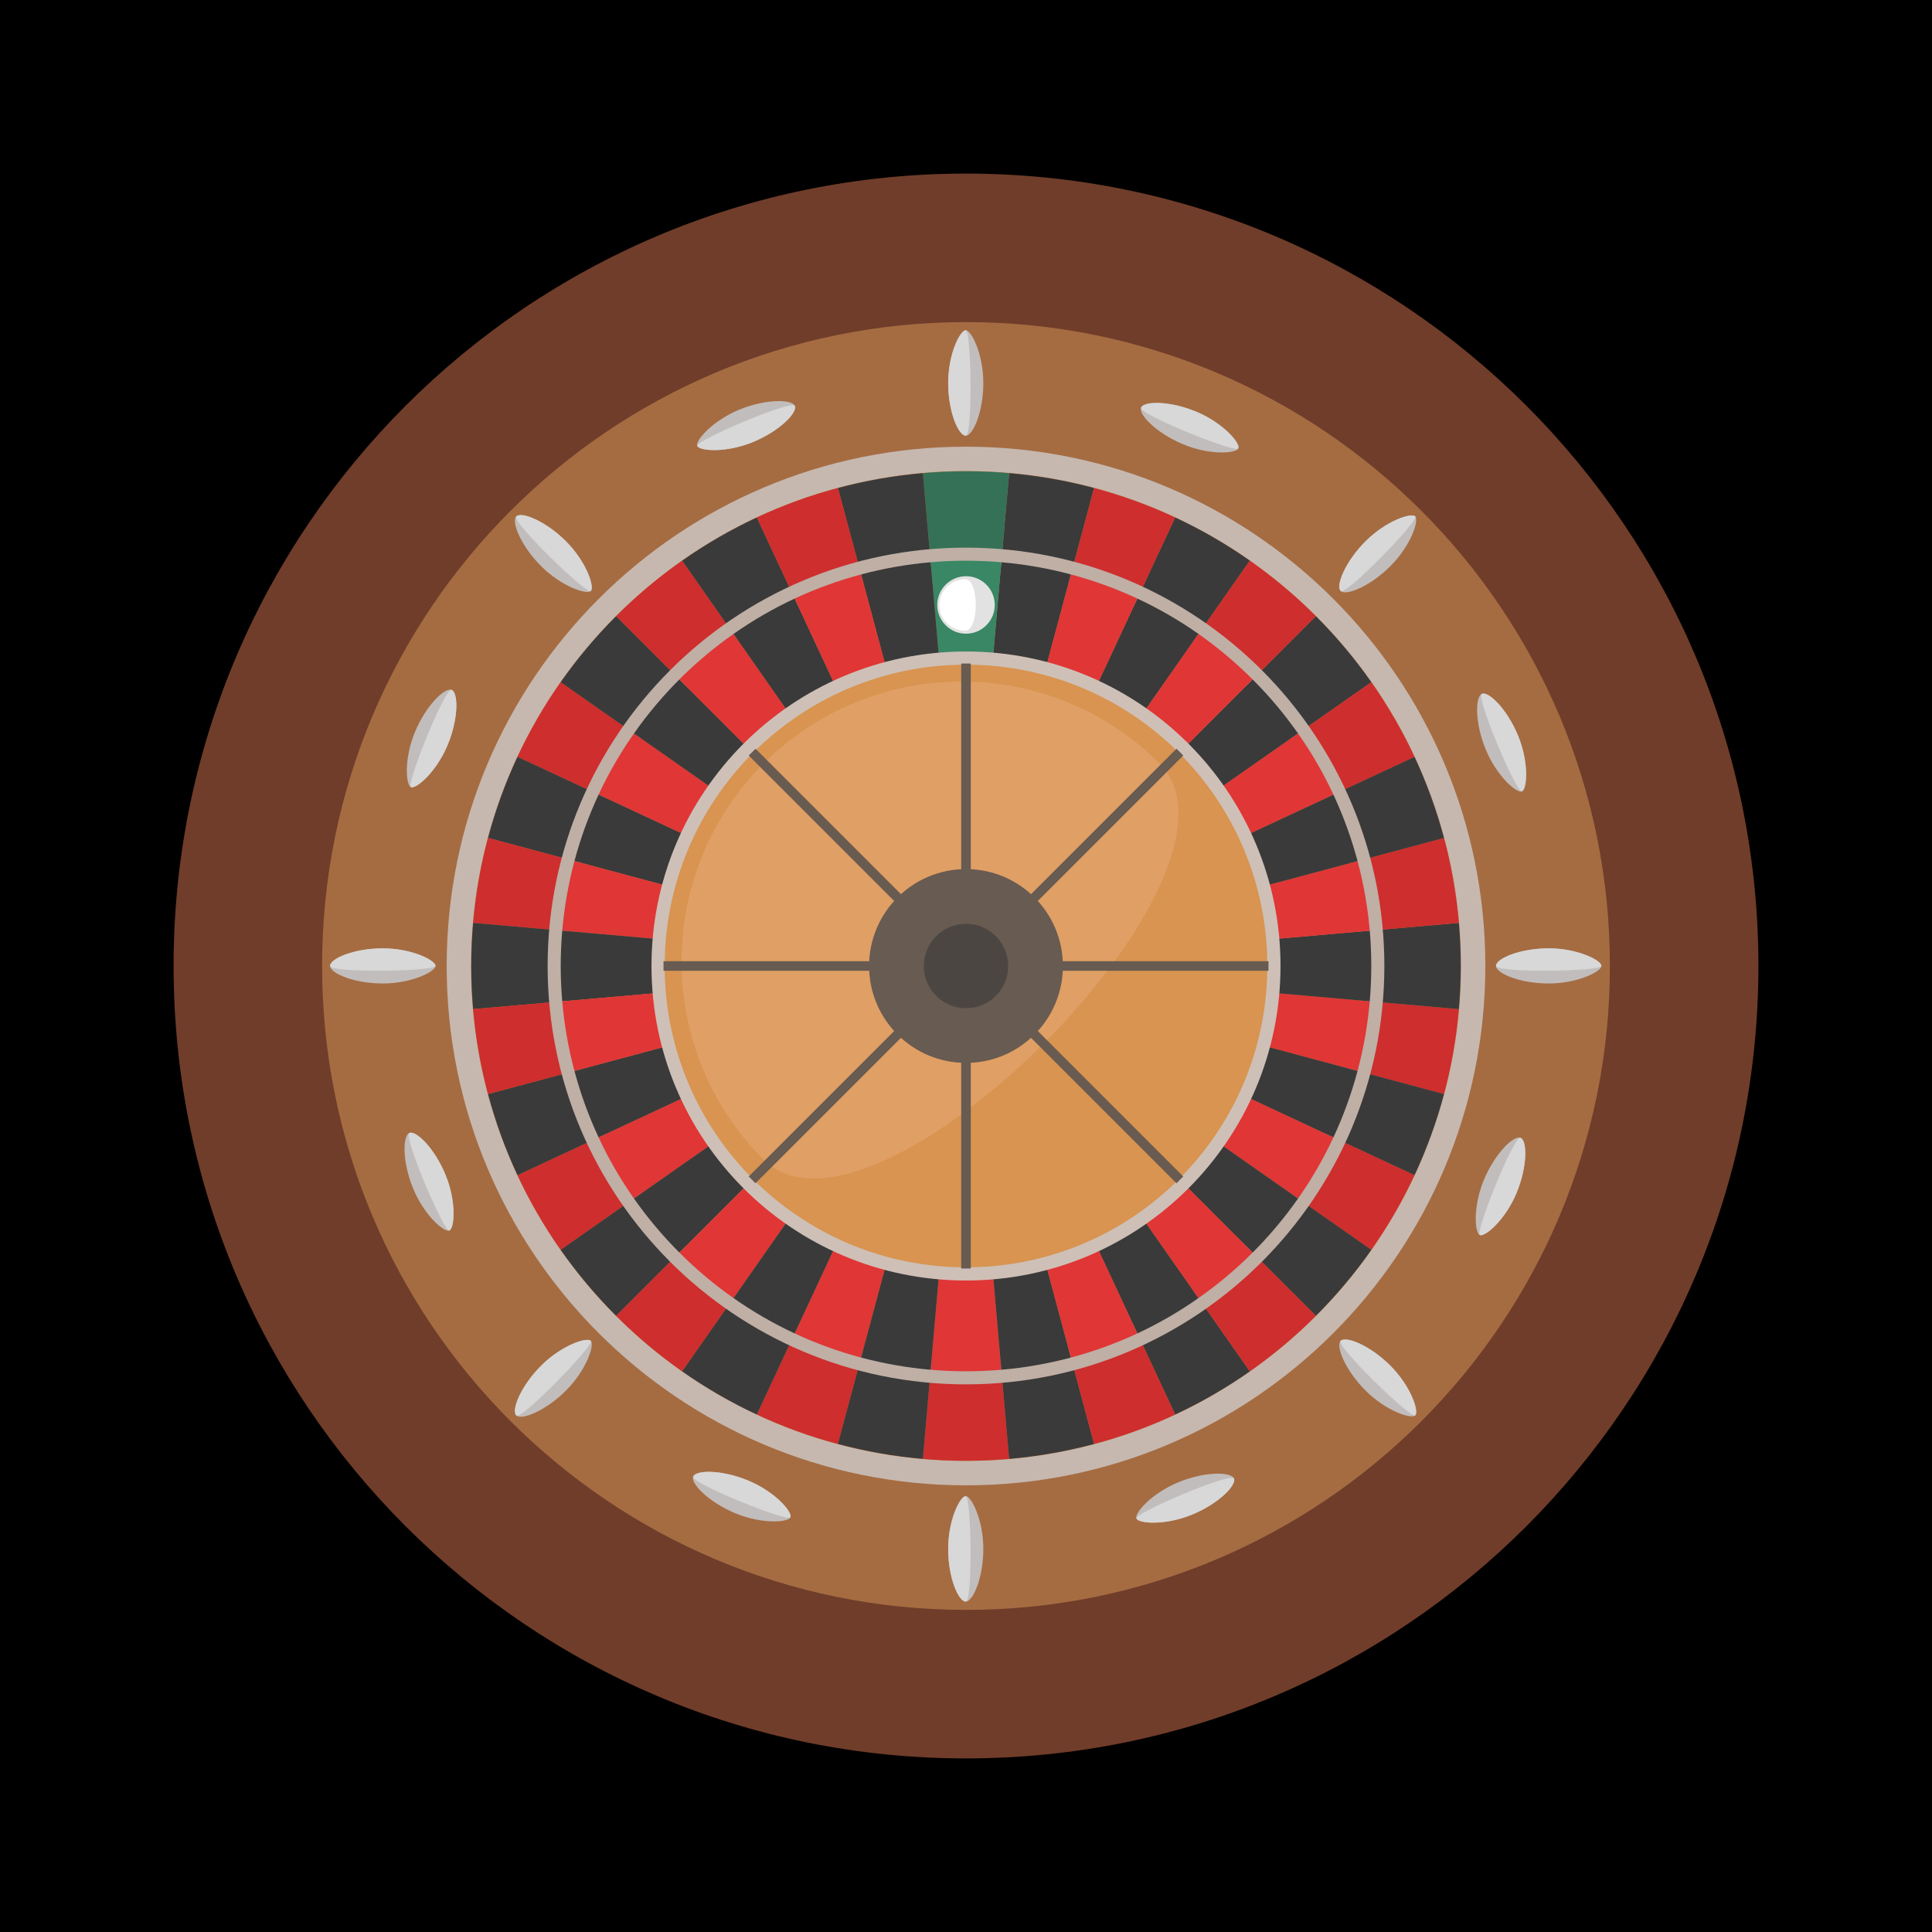 <svg width="512" height="512" viewBox="0 0 512 512" fill="none" xmlns="http://www.w3.org/2000/svg">
    <rect x="0" y="0" width="512" height="512" fill="#333333" stroke="none"/>
    <g clip-path="url(#clip0_1912_150)">
        <path d="M0 0H512V512H0V0Z" fill="black" />
        <g clip-path="url(#clip1_1912_150)">
            <path
                d="M256.003 46.002C140.021 46.002 46 140.015 46 256.005C46 371.977 140.021 465.997 256.003 465.997C371.979 465.997 466 371.977 466 256.005C466 140.014 371.979 46.002 256.003 46.002Z"
                fill="#703D2A" />
            <path
                d="M256.002 85.362C161.759 85.362 85.36 161.754 85.36 256.003C85.36 350.239 161.759 426.637 256.002 426.637C350.24 426.637 426.639 350.24 426.639 256.003C426.64 161.754 350.24 85.362 256.002 85.362Z"
                fill="#A56C42" />
            <path
                d="M256.002 118.374C179.992 118.374 118.373 179.986 118.373 256.002C118.373 332.008 179.992 393.626 256.002 393.626C332.009 393.626 393.628 332.007 393.628 256.002C393.627 179.987 332.009 118.374 256.002 118.374Z"
                fill="#C6B8AF" />
            <path
                d="M256.002 124.827C183.555 124.827 124.826 183.551 124.826 256.002C124.826 328.443 183.555 387.172 256.002 387.172C328.445 387.172 387.174 328.443 387.174 256.002C387.173 183.552 328.445 124.827 256.002 124.827Z"
                fill="#BA7C49" />
            <path
                d="M148.583 180.785C144.143 187.103 140.33 193.734 137.137 200.572L256.001 256L148.583 180.785Z"
                fill="#CE2E2E" />
            <path
                d="M137.136 200.572C133.891 207.542 131.289 214.73 129.334 222.059L256.001 256L137.136 200.572Z"
                fill="#3A3A3A" />
            <path
                d="M163.286 163.284C157.788 168.779 152.899 174.639 148.583 180.785L256.001 256L163.286 163.284Z"
                fill="#3A3A3A" />
            <path
                d="M129.334 222.059C127.359 229.454 126.046 236.986 125.391 244.571L256.001 256L129.334 222.059Z"
                fill="#CE2E2E" />
            <path
                d="M180.785 148.583C174.636 152.899 168.778 157.795 163.286 163.284L256.001 256L180.785 148.583Z"
                fill="#CE2E2E" />
            <path
                d="M148.583 331.215L255.991 256.007L137.144 311.427C140.33 318.272 144.148 324.891 148.583 331.215ZM255.998 256.001L255.991 256.006L256.001 256.001H255.998Z"
                fill="#CE2E2E" />
            <path
                d="M125.391 244.571C124.724 252.173 124.732 259.823 125.388 267.427L256.001 256L125.391 244.571Z"
                fill="#3A3A3A" />
            <path
                d="M129.337 289.939C131.293 297.268 133.891 304.466 137.145 311.427L256.002 256.001L129.337 289.939Z"
                fill="#3A3A3A" />
            <path
                d="M125.388 267.427C126.046 275.009 127.361 282.544 129.337 289.939L256.001 256.002V256L125.388 267.427Z"
                fill="#CE2E2E" />
            <path
                d="M348.713 163.29L256.001 256L363.417 180.785C359.104 174.638 354.208 168.78 348.713 163.29Z"
                fill="#3A3A3A" />
            <path
                d="M200.571 137.137C193.729 140.331 187.108 144.143 180.786 148.583L256.001 256L200.571 137.137Z"
                fill="#3A3A3A" />
            <path
                d="M267.427 125.39L256.001 256L289.94 129.334C282.547 127.358 275.009 126.047 267.427 125.39Z"
                fill="#3A3A3A" />
            <path
                d="M311.426 137.141L256.001 256L331.216 148.582C324.896 144.146 318.272 140.325 311.426 137.141Z"
                fill="#3A3A3A" />
            <path
                d="M331.216 148.582L256.001 256L348.713 163.29C343.224 157.797 337.358 152.899 331.216 148.582Z"
                fill="#CE2E2E" />
            <path
                d="M289.94 129.334L256.001 256L311.426 137.14C304.463 133.891 297.266 131.296 289.94 129.334Z"
                fill="#CE2E2E" />
            <path
                d="M148.583 331.216C152.899 337.362 157.795 343.221 163.29 348.711L255.998 256.002L148.583 331.216Z"
                fill="#3A3A3A" />
            <path
                d="M244.573 125.389L256.001 256L267.427 125.389C259.824 124.726 252.175 124.726 244.573 125.389Z"
                fill="#357157" />
            <path
                d="M244.573 125.39C236.995 126.047 229.455 127.358 222.06 129.335L256.001 256L244.573 125.39Z"
                fill="#3A3A3A" />
            <path
                d="M222.06 129.334C214.728 131.29 207.54 133.891 200.571 137.136L256.001 256L222.06 129.334Z"
                fill="#CE2E2E" />
            <path
                d="M256.001 256L382.667 289.938C384.642 282.544 385.951 275.007 386.608 267.427L256.001 256Z"
                fill="#CE2E2E" />
            <path
                d="M256.001 256L363.419 331.215C367.855 324.892 371.671 318.272 374.864 311.423L256.001 256Z"
                fill="#CE2E2E" />
            <path
                d="M386.616 244.575L256.001 256L386.609 267.427C387.27 259.821 387.272 252.173 386.616 244.575Z"
                fill="#3A3A3A" />
            <path
                d="M382.668 222.064L256.001 256L386.616 244.575C385.952 236.995 384.643 229.454 382.668 222.064Z"
                fill="#CE2E2E" />
            <path
                d="M363.417 180.785L256.001 256L374.862 200.574C371.671 193.727 367.856 187.108 363.417 180.785Z"
                fill="#CE2E2E" />
            <path
                d="M374.862 200.574L256.001 256L382.668 222.064C380.711 214.738 378.108 207.539 374.862 200.574Z"
                fill="#3A3A3A" />
            <path
                d="M256.001 256L348.714 348.714C354.208 343.224 359.104 337.363 363.419 331.215L256.001 256Z"
                fill="#3A3A3A" />
            <path
                d="M255.997 256.001L163.289 348.711C168.779 354.207 174.642 359.102 180.785 363.423L256.001 256.001H255.997Z"
                fill="#CE2E2E" />
            <path
                d="M256.001 256V256.002L244.576 386.612C252.178 387.273 259.828 387.273 267.43 386.609L256.001 256Z"
                fill="#CE2E2E" />
            <path
                d="M200.574 374.861C207.54 378.113 214.734 380.711 222.06 382.666L256.001 256.003V256L200.574 374.861Z"
                fill="#CE2E2E" />
            <path
                d="M222.06 382.666C229.456 384.638 236.995 385.958 244.576 386.613L256.001 256.002L222.06 382.666Z"
                fill="#3A3A3A" />
            <path
                d="M200.574 374.861L255.998 256.006L180.786 363.423C187.11 367.855 193.729 371.671 200.574 374.861ZM255.998 256.006L256.001 256.002V256L255.998 256.006Z"
                fill="#3A3A3A" />
            <path
                d="M256.001 256L267.43 386.609C275.014 385.955 282.545 384.637 289.94 382.665L256.001 256Z"
                fill="#3A3A3A" />
            <path
                d="M256.001 256L311.426 374.861C318.272 371.671 324.892 367.855 331.215 363.42L256.001 256Z"
                fill="#3A3A3A" />
            <path
                d="M256.001 256L331.215 363.42C337.363 359.105 343.224 354.207 348.714 348.714L256.001 256Z"
                fill="#CE2E2E" />
            <path
                d="M256.001 256L289.94 382.666C297.272 380.708 304.46 378.113 311.426 374.861L256.001 256Z"
                fill="#CE2E2E" />
            <path
                d="M256.001 256L374.865 311.423C378.108 304.46 380.711 297.269 382.668 289.938L256.001 256Z"
                fill="#3A3A3A" />
            <path
                d="M256.001 145.13C194.768 145.13 145.128 194.765 145.128 256.002C145.128 317.23 194.767 366.869 256.001 366.869C317.231 366.869 366.871 317.23 366.871 256.002C366.871 194.766 317.232 145.13 256.001 145.13Z"
                fill="#BFAFA5" />
            <path
                d="M256.001 150.953C197.983 150.953 150.951 197.982 150.951 256.003C150.951 314.016 197.984 361.048 256.001 361.048C314.016 361.048 361.048 314.015 361.048 256.003C361.049 197.981 314.016 150.953 256.001 150.953Z"
                fill="#C6854A" />
            <path
                d="M168.002 194.382C164.364 199.557 161.241 204.989 158.625 210.592L256.001 256L168.002 194.382Z"
                fill="#E03636" />
            <path
                d="M158.625 210.593C155.966 216.302 153.834 222.191 152.233 228.196L256.001 256L158.625 210.593Z"
                fill="#3A3A3A" />
            <path
                d="M180.047 180.045C175.543 184.546 171.538 189.347 168.002 194.382L256.001 256L180.047 180.045Z"
                fill="#3A3A3A" />
            <path
                d="M152.233 228.196C150.615 234.254 149.539 240.424 149.003 246.638L256.001 256L152.233 228.196Z"
                fill="#E03636" />
            <path
                d="M194.383 168.002C189.345 171.537 184.546 175.549 180.046 180.045L256.001 256L194.383 168.002Z"
                fill="#E03636" />
            <path
                d="M168.001 317.618L255.991 256.006L158.631 301.407C161.241 307.014 164.369 312.436 168.001 317.618ZM255.998 256.001L255.992 256.006L256.001 256.001H255.998Z"
                fill="#E03636" />
            <path
                d="M149.004 246.638C148.457 252.865 148.463 259.132 149 265.362L256.001 256L149.004 246.638Z"
                fill="#3A3A3A" />
            <path
                d="M152.235 283.804C153.837 289.808 155.966 295.704 158.631 301.408L256 256.002L152.235 283.804Z"
                fill="#3A3A3A" />
            <path
                d="M149 265.361C149.54 271.572 150.617 277.745 152.235 283.804L256.001 256.003V256L149 265.361Z"
                fill="#E03636" />
            <path
                d="M331.952 180.05L256.001 256L343.998 194.382C340.465 189.347 336.453 184.547 331.952 180.05Z"
                fill="#3A3A3A" />
            <path
                d="M210.591 158.625C204.986 161.242 199.562 164.365 194.383 168.003L256.001 256L210.591 158.625Z"
                fill="#3A3A3A" />
            <path
                d="M265.361 149.001L256.001 256L283.804 152.233C277.747 150.614 271.572 149.54 265.361 149.001Z"
                fill="#3A3A3A" />
            <path
                d="M301.406 158.628L256.001 256L317.619 168.001C312.441 164.368 307.014 161.237 301.406 158.628Z"
                fill="#3A3A3A" />
            <path
                d="M317.619 168.001L256.001 256L331.952 180.05C327.455 175.55 322.65 171.539 317.619 168.001Z"
                fill="#E03636" />
            <path
                d="M283.804 152.233L256.001 256L301.406 158.628C295.702 155.966 289.805 153.84 283.804 152.233Z"
                fill="#E03636" />
            <path
                d="M168.002 317.618C171.538 322.653 175.549 327.453 180.05 331.951L255.998 256.002L168.002 317.618Z"
                fill="#3A3A3A" />
            <path
                d="M246.638 149.001L256.001 256L265.361 149.001C259.132 148.459 252.866 148.459 246.638 149.001Z"
                fill="#398764" />
            <path
                d="M246.639 149.001C240.43 149.54 234.253 150.614 228.196 152.233L256.001 256L246.639 149.001Z"
                fill="#3A3A3A" />
            <path
                d="M228.197 152.233C222.19 153.836 216.301 155.966 210.592 158.625L256.001 256L228.197 152.233Z"
                fill="#E03636" />
            <path
                d="M256.001 256L359.768 283.803C361.385 277.745 362.458 271.571 362.996 265.361L256.001 256Z"
                fill="#E03636" />
            <path
                d="M256.001 256L344 317.618C347.634 312.437 350.759 307.015 353.377 301.404L256.001 256Z"
                fill="#E03636" />
            <path
                d="M363.003 246.64L256.001 256L362.997 265.361C363.539 259.13 363.54 252.864 363.003 246.64Z"
                fill="#3A3A3A" />
            <path
                d="M359.768 228.199L256.001 256L363.003 246.64C362.459 240.431 361.387 234.254 359.768 228.199Z"
                fill="#E03636" />
            <path
                d="M343.999 194.382L256.001 256L353.374 210.594C350.76 204.985 347.634 199.562 343.999 194.382Z"
                fill="#E03636" />
            <path
                d="M353.374 210.594L256.001 256L359.768 228.199C358.166 222.197 356.032 216.301 353.374 210.594Z"
                fill="#3A3A3A" />
            <path
                d="M256.001 256L331.954 331.953C336.454 327.455 340.465 322.654 343.999 317.617L256.001 256Z"
                fill="#3A3A3A" />
            <path
                d="M255.998 256.001L180.051 331.95C184.548 336.452 189.351 340.463 194.384 344.002L256.002 256.001H255.998Z"
                fill="#E03636" />
            <path
                d="M256.001 256V256.002L246.642 363C252.87 363.542 259.136 363.542 265.364 362.997L256.001 256Z"
                fill="#E03636" />
            <path
                d="M210.594 353.373C216.301 356.037 222.194 358.165 228.197 359.767L256.001 256.002V256L210.594 353.373Z"
                fill="#E03636" />
            <path
                d="M228.197 359.767C234.256 361.383 240.431 362.464 246.642 363L256.001 256.001L228.197 359.767Z"
                fill="#3A3A3A" />
            <path
                d="M255.998 256.005L256.001 256.002V256L255.998 256.005ZM210.594 353.373L255.998 256.005L194.383 344.003C199.564 347.634 204.986 350.759 210.594 353.373Z"
                fill="#3A3A3A" />
            <path
                d="M256.001 256L265.364 362.997C271.576 362.462 277.746 361.382 283.804 359.767L256.001 256Z"
                fill="#3A3A3A" />
            <path
                d="M256.001 256L301.406 353.373C307.014 350.76 312.437 347.634 317.617 344L256.001 256Z"
                fill="#3A3A3A" />
            <path
                d="M256.001 256L317.617 344C322.654 340.466 327.455 336.453 331.954 331.953L256.001 256Z"
                fill="#E03636" />
            <path
                d="M256.001 256L283.804 359.767C289.811 358.163 295.699 356.037 301.406 353.373L256.001 256Z"
                fill="#E03636" />
            <path
                d="M256.001 256L353.377 301.403C356.032 295.699 358.166 289.808 359.769 283.803L256.001 256Z"
                fill="#3A3A3A" />
            <path
                d="M256 167.938C260.207 167.938 263.618 164.527 263.618 160.32C263.618 156.112 260.207 152.701 256 152.701C251.792 152.701 248.381 156.112 248.381 160.32C248.381 164.527 251.792 167.938 256 167.938Z"
                fill="#E2E2E2" />
            <path
                d="M255.766 153.502C252 153.502 248.945 156.555 248.945 160.323C248.945 164.091 251.999 167.143 255.766 167.143C259.533 167.143 259.533 153.502 255.766 153.502Z"
                fill="white" />
            <path
                d="M256.001 172.653C209.969 172.653 172.652 209.967 172.652 256.002C172.652 302.031 209.969 339.348 256.001 339.348C302.031 339.348 339.348 302.031 339.348 256.002C339.348 209.966 302.031 172.653 256.001 172.653Z"
                fill="#CEC0B7" />
            <path
                d="M256.001 176.145C211.897 176.145 176.144 211.895 176.144 256.002C176.144 300.102 211.897 335.855 256.001 335.855C300.103 335.855 335.856 300.102 335.856 256.002C335.856 211.895 300.103 176.145 256.001 176.145Z"
                fill="#D89450" />
            <path
                d="M307.307 202.356C278.326 173.374 231.338 173.372 202.354 202.356C173.374 231.336 173.374 278.326 202.356 307.308C216.815 321.766 250.184 302.889 276.395 276.74C302.722 250.478 321.83 216.879 307.307 202.356Z"
                fill="#E09F65" />
            <path d="M257.27 175.845H254.73V336.164H257.27V175.845Z" fill="#685B51" />
            <path d="M336.164 254.73H175.844V257.27H336.164V254.73Z" fill="#685B51" />
            <path
                d="M311.782 198.418L198.42 311.78L200.216 313.576L313.578 200.214L311.782 198.418Z"
                fill="#685B51" />
            <path
                d="M200.216 198.424L198.42 200.22L311.782 313.582L313.578 311.786L200.216 198.424Z"
                fill="#685B51" />
            <path
                d="M256 281.679C270.182 281.679 281.679 270.182 281.679 256C281.679 241.817 270.182 230.32 256 230.32C241.817 230.32 230.32 241.817 230.32 256C230.32 270.182 241.817 281.679 256 281.679Z"
                fill="#685B51" />
            <path
                d="M256 267.183C262.176 267.183 267.183 262.176 267.183 256C267.183 249.824 262.176 244.817 256 244.817C249.824 244.817 244.817 249.824 244.817 256C244.817 262.176 249.824 267.183 256 267.183Z"
                fill="#4C4642" />
            <path
                d="M255.933 87.523C254.452 87.523 251.277 93.777 251.277 101.491C251.277 109.205 254.028 115.458 255.933 115.458C257.838 115.458 260.589 109.205 260.589 101.491C260.589 93.777 257.415 87.523 255.933 87.523Z"
                fill="#C1BDBC" />
            <path
                d="M255.933 87.523C254.452 87.523 251.277 93.777 251.277 101.491C251.277 109.205 254.028 115.458 255.933 115.458C257.838 115.458 257.415 87.523 255.933 87.523Z"
                fill="#D8D8D8" />
            <path
                d="M255.933 396.498C254.452 396.498 251.277 402.751 251.277 410.465C251.277 418.179 254.028 424.432 255.933 424.432C257.838 424.432 260.589 418.179 260.589 410.465C260.589 402.751 257.415 396.498 255.933 396.498Z"
                fill="#C1BDBC" />
            <path
                d="M255.933 396.498C254.452 396.498 251.277 402.751 251.277 410.465C251.277 418.179 254.028 424.432 255.933 424.432C257.838 424.432 257.415 396.498 255.933 396.498Z"
                fill="#D8D8D8" />
            <path
                d="M410.42 251.322C402.706 251.322 396.453 254.073 396.453 255.978C396.453 257.883 402.706 260.634 410.42 260.634C418.134 260.634 424.388 257.459 424.388 255.978C424.388 254.497 418.134 251.322 410.42 251.322Z"
                fill="#C1BDBC" />
            <path
                d="M410.42 251.322C402.706 251.322 396.453 254.073 396.453 255.978C396.453 257.883 424.388 257.459 424.388 255.978C424.388 254.497 418.134 251.322 410.42 251.322Z"
                fill="#D8D8D8" />
            <path
                d="M101.446 251.322C93.732 251.322 87.479 254.073 87.479 255.978C87.479 257.883 93.732 260.634 101.446 260.634C109.16 260.634 115.413 257.459 115.413 255.978C115.413 254.497 109.16 251.322 101.446 251.322Z"
                fill="#C1BDBC" />
            <path
                d="M101.446 251.322C93.732 251.322 87.479 254.073 87.479 255.978C87.479 257.883 115.413 257.459 115.413 255.978C115.413 254.497 109.16 251.322 101.446 251.322Z"
                fill="#D8D8D8" />
            <path
                d="M375.049 136.863C374.001 135.816 367.335 137.992 361.88 143.447C356.425 148.902 353.949 155.268 355.296 156.615C356.643 157.962 363.009 155.486 368.464 150.031C373.919 144.577 376.096 137.91 375.049 136.863Z"
                fill="#C1BDBC" />
            <path
                d="M375.049 136.863C374.001 135.816 367.335 137.992 361.88 143.447C356.425 148.902 353.949 155.268 355.296 156.615C356.643 157.962 376.096 137.91 375.049 136.863Z"
                fill="#D8D8D8" />
            <path
                d="M156.571 355.341C155.524 354.293 148.858 356.47 143.403 361.925C137.948 367.38 135.472 373.746 136.819 375.094C138.166 376.441 144.533 373.965 149.987 368.51C155.441 363.054 157.618 356.388 156.571 355.341Z"
                fill="#C1BDBC" />
            <path
                d="M156.571 355.341C155.524 354.293 148.858 356.47 143.403 361.925C137.948 367.38 135.472 373.746 136.819 375.094C138.165 376.44 157.618 356.388 156.571 355.341Z"
                fill="#D8D8D8" />
            <path
                d="M368.464 361.925C363.009 356.47 356.643 353.994 355.296 355.341C353.949 356.687 356.425 363.054 361.88 368.509C367.335 373.964 374.001 376.141 375.049 375.093C376.096 374.046 373.919 367.38 368.464 361.925Z"
                fill="#C1BDBC" />
            <path
                d="M368.464 361.925C363.009 356.47 356.643 353.994 355.296 355.341C353.949 356.687 374.001 376.141 375.048 375.093C376.096 374.046 373.919 367.38 368.464 361.925Z"
                fill="#D8D8D8" />
            <path
                d="M149.986 143.447C144.532 137.992 138.165 135.516 136.818 136.863C135.471 138.21 137.947 144.577 143.402 150.031C148.857 155.486 155.523 157.663 156.57 156.615C157.618 155.567 155.441 148.902 149.986 143.447Z"
                fill="#C1BDBC" />
            <path
                d="M149.986 143.447C144.532 137.992 138.165 135.516 136.818 136.863C135.471 138.21 155.523 157.663 156.57 156.615C157.618 155.567 155.441 148.902 149.986 143.447Z"
                fill="#D8D8D8" />
            <path
                d="M317.084 109.13C309.97 106.15 303.139 106.27 302.403 108.027C301.667 109.783 306.371 114.738 313.485 117.718C320.6 120.7 327.594 120.188 328.167 118.823C328.74 117.456 324.199 112.112 317.084 109.13Z"
                fill="#C1BDBC" />
            <path
                d="M317.085 109.13C309.97 106.15 303.139 106.27 302.403 108.027C301.667 109.783 327.595 120.189 328.167 118.823C328.74 117.456 324.199 112.112 317.085 109.13Z"
                fill="#D8D8D8" />
            <path
                d="M198.384 392.406C191.269 389.424 184.438 389.545 183.703 391.302C182.966 393.058 187.671 398.012 194.785 400.994C201.9 403.975 208.894 403.464 209.466 402.098C210.039 400.732 205.498 395.387 198.384 392.406Z"
                fill="#C1BDBC" />
            <path
                d="M198.384 392.406C191.269 389.424 184.438 389.545 183.703 391.302C182.966 393.058 208.894 403.464 209.467 402.097C210.039 400.732 205.498 395.387 198.384 392.406Z"
                fill="#D8D8D8" />
            <path
                d="M402.971 301.531C401.214 300.796 396.261 305.5 393.279 312.614C390.298 319.728 390.809 326.722 392.175 327.295C393.542 327.868 398.887 323.327 401.868 316.213C404.848 309.098 404.727 302.267 402.971 301.531Z"
                fill="#C1BDBC" />
            <path
                d="M402.971 301.531C401.214 300.795 390.809 326.723 392.176 327.295C393.542 327.867 398.887 323.327 401.868 316.213C404.848 309.098 404.727 302.267 402.971 301.531Z"
                fill="#D8D8D8" />
            <path
                d="M119.696 182.83C117.939 182.093 112.985 186.798 110.003 193.912C107.023 201.027 107.534 208.021 108.899 208.593C110.266 209.166 115.61 204.625 118.591 197.511C121.572 190.396 121.452 183.565 119.696 182.83Z"
                fill="#C1BDBC" />
            <path
                d="M119.696 182.83C117.939 182.093 107.533 208.021 108.9 208.594C110.266 209.167 115.61 204.626 118.591 197.512C121.573 190.396 121.452 183.565 119.696 182.83Z"
                fill="#D8D8D8" />
            <path
                d="M402.331 195.033C399.408 187.895 394.492 183.15 392.73 183.871C390.968 184.593 390.791 191.422 393.714 198.561C396.637 205.701 401.943 210.285 403.314 209.724C404.685 209.161 405.254 202.173 402.331 195.033Z"
                fill="#C1BDBC" />
            <path
                d="M402.331 195.033C399.408 187.895 394.492 183.15 392.73 183.871C390.967 184.593 401.943 210.285 403.314 209.723C404.685 209.161 405.254 202.173 402.331 195.033Z"
                fill="#D8D8D8" />
            <path
                d="M118.09 311.404C115.167 304.265 110.252 299.52 108.49 300.242C106.727 300.964 106.551 307.793 109.474 314.933C112.396 322.071 117.703 326.656 119.075 326.095C120.445 325.533 121.014 318.544 118.09 311.404Z"
                fill="#C1BDBC" />
            <path
                d="M118.09 311.404C115.167 304.265 110.252 299.52 108.49 300.242C106.727 300.964 117.703 326.656 119.074 326.095C120.445 325.533 121.014 318.544 118.09 311.404Z"
                fill="#D8D8D8" />
            <path
                d="M327.014 391.812C326.292 390.049 319.463 389.872 312.324 392.795C305.184 395.718 300.601 401.026 301.162 402.396C301.723 403.768 308.713 404.336 315.852 401.413C322.991 398.49 327.736 393.574 327.014 391.812Z"
                fill="#C1BDBC" />
            <path
                d="M327.014 391.812C326.292 390.049 300.601 401.025 301.162 402.395C301.723 403.767 308.713 404.335 315.852 401.413C322.991 398.49 327.736 393.574 327.014 391.812Z"
                fill="#D8D8D8" />
            <path
                d="M210.643 107.572C209.921 105.808 203.092 105.631 195.952 108.554C188.814 111.477 184.229 116.784 184.79 118.155C185.352 119.526 192.341 120.094 199.48 117.172C206.62 114.249 211.365 109.334 210.643 107.572Z"
                fill="#C1BDBC" />
            <path
                d="M210.643 107.572C209.921 105.808 184.229 116.784 184.79 118.155C185.352 119.526 192.341 120.094 199.48 117.172C206.62 114.249 211.365 109.334 210.643 107.572Z"
                fill="#D8D8D8" />
        </g>
    </g>
    <defs>
        <clipPath id="clip0_1912_150">
            <rect width="512" height="512" fill="white" />
        </clipPath>
        <clipPath id="clip1_1912_150">
            <rect width="420" height="420" fill="white" transform="translate(46 46)" />
        </clipPath>
    </defs>
</svg>